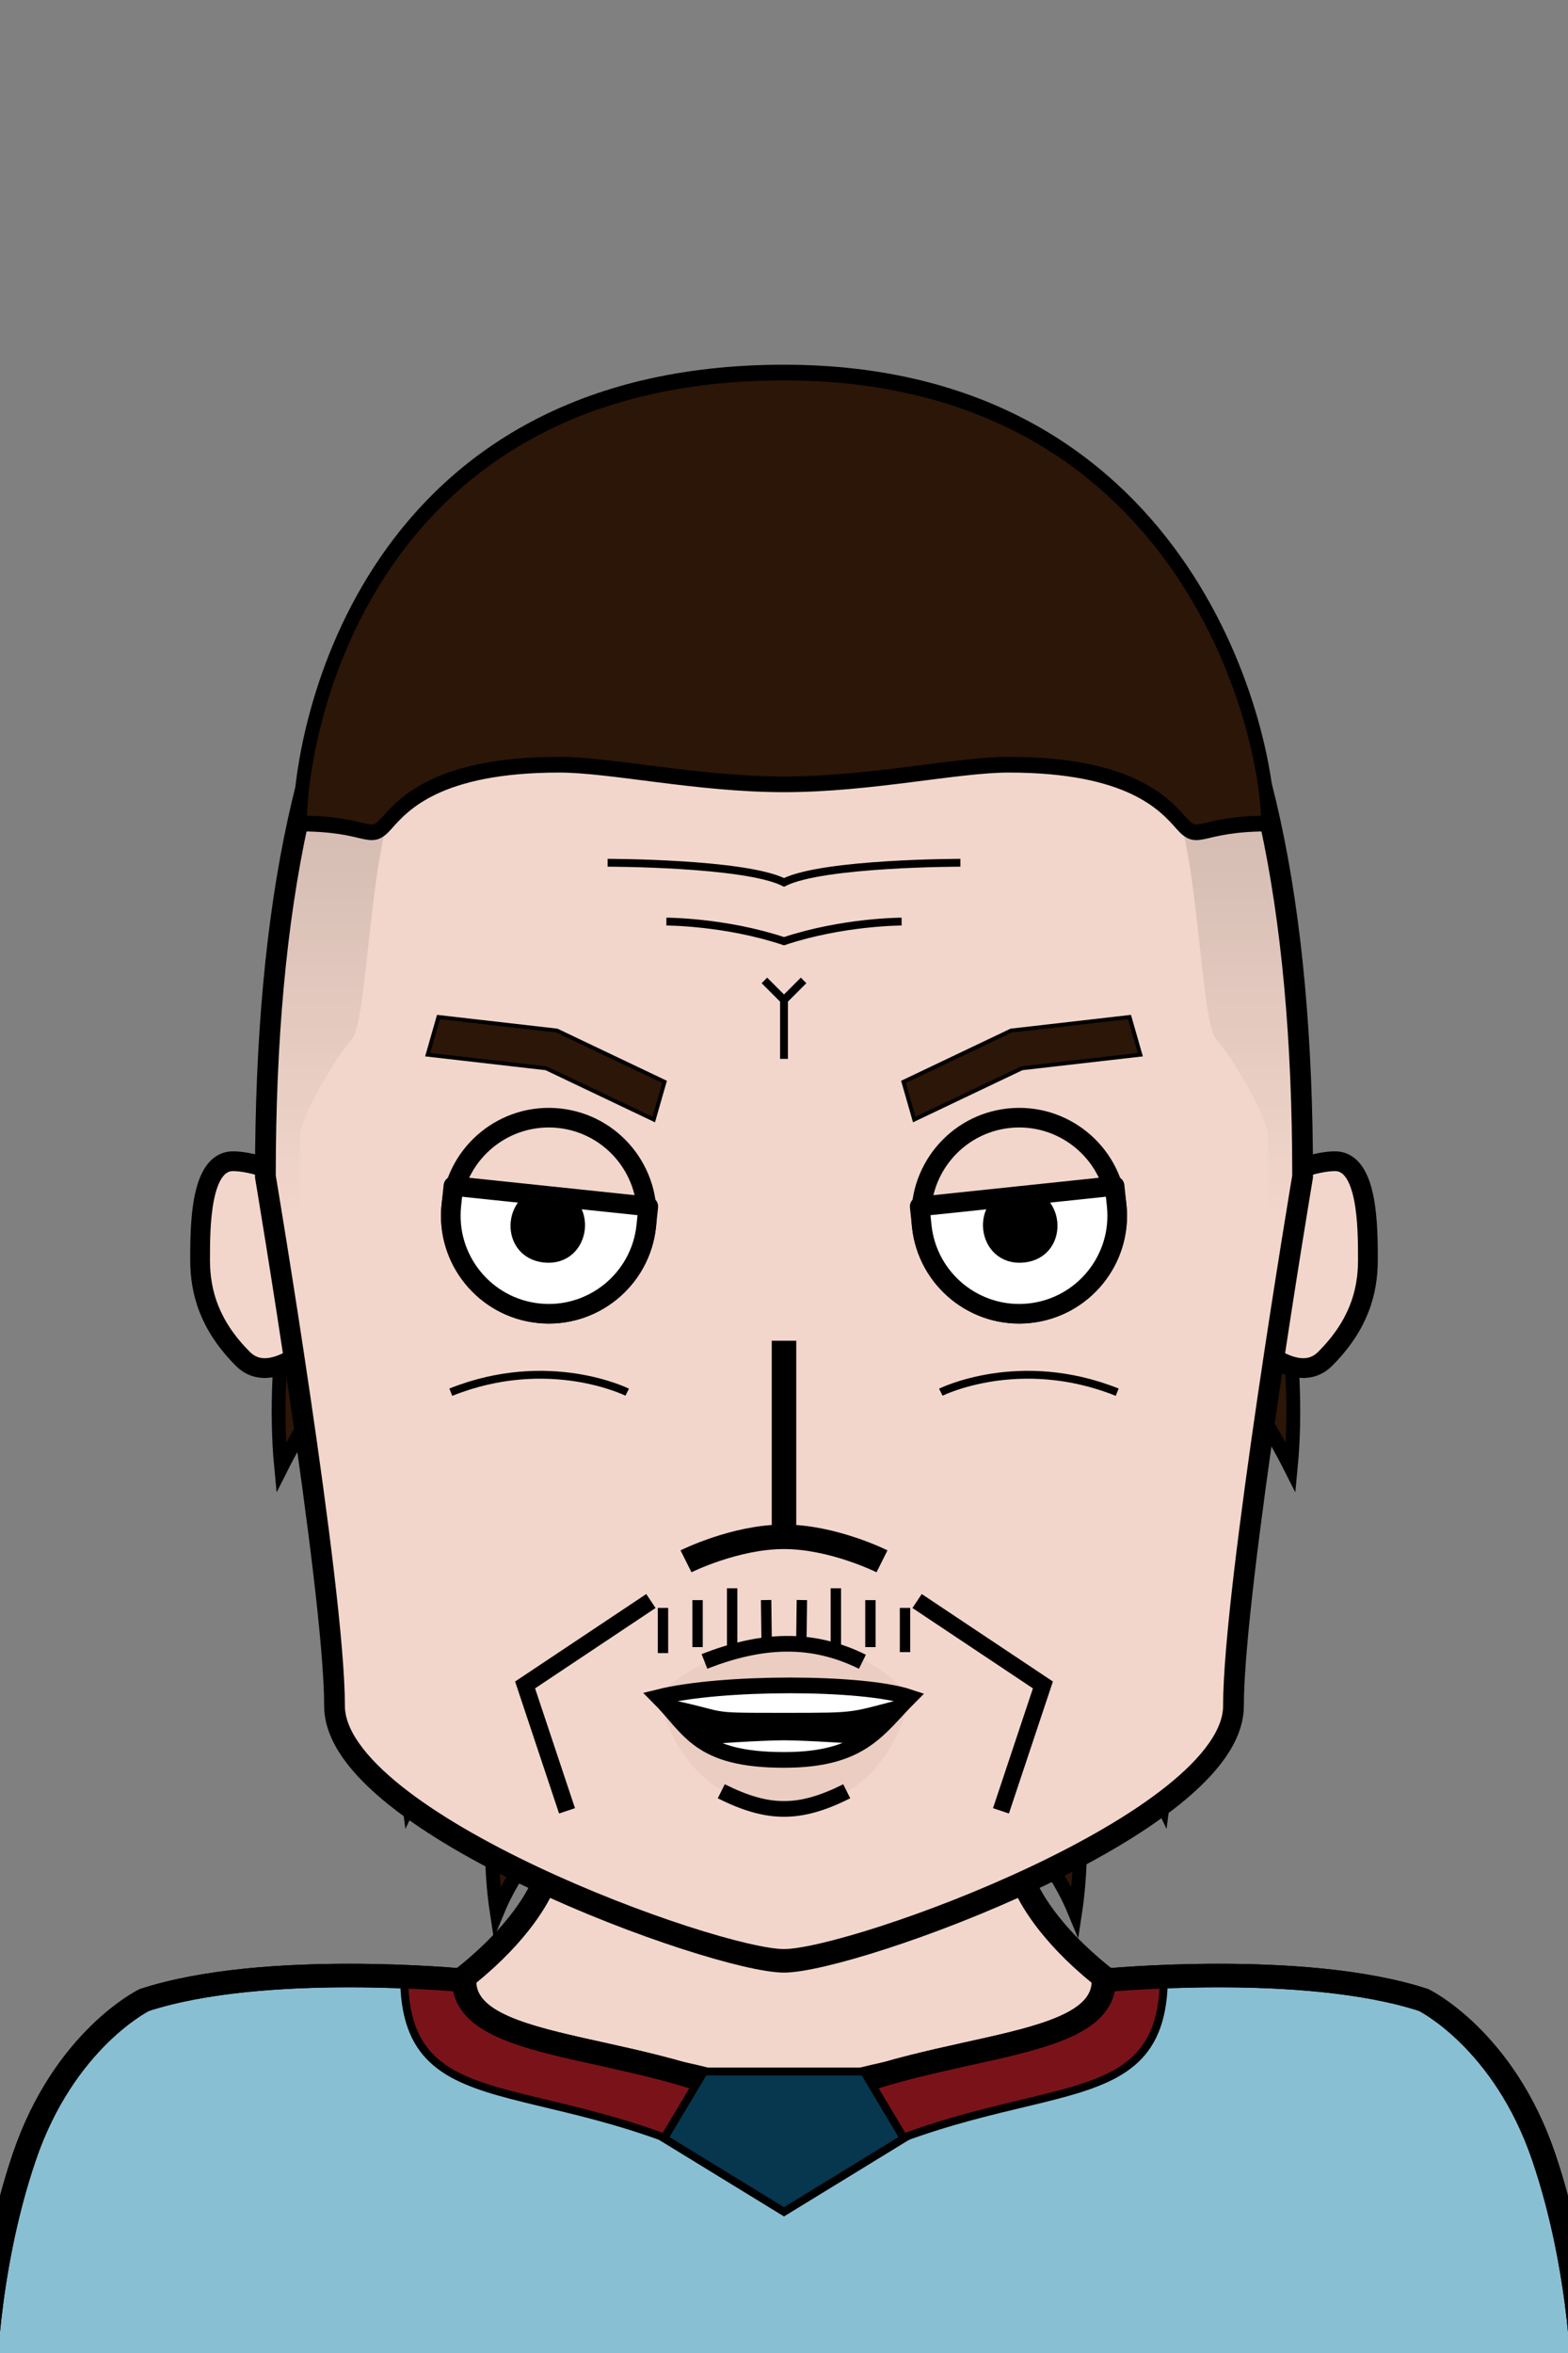 <svg xmlns="http://www.w3.org/2000/svg" version="1.2" baseProfile="tiny" width="100%" height="100%" viewBox="0 0 400 600" preserveAspectRatio="xMinYMin meet">
<rect x="0" y="0" width="400" height="600" fill="#808080" stroke="none"/>
<g transform="scale(0.882 1) translate(26.824 0)">
<path fill="#2C1608" stroke="#000" stroke-width="4" d="M59.75 313.8s-8.5 30.69-5.25 60.4c11.25-19.71 25-32.34 25-32.34S64.17 391.7 69.17 416.2c16.5-28 26.66-41.67 26.66-41.67S86.5 427.7 91.5 460.2c18-33 33.67-47.67 33.67-47.67s-14.3 40.12-8.3 75.12c21.5-46 81.38-32.85 81.38-32.85L196 325zm281.5 0s8.5 30.69 5.25 60.4c-11.25-19.71-25-32.34-25-32.34s15.33 49.84 10.33 74.34c-16.5-28-26.66-41.67-26.66-41.67s9.33 53.17 4.33 85.67c-18-33-33.67-47.67-33.67-47.67s14.3 40.12 8.3 75.12c-21.5-46-81.38-32.85-81.38-32.85L205 325z" class="shaggyBg"/>
</g>
<g transform="scale(1.02 1) translate(-3.922 0)">
<path fill="#f2d6cb" stroke="#000" stroke-width="6" d="M10 600s0-50 60-70 70-50 70-50l60-180 60 180s10 30 70 50 60 70 60 70" class="body"/>
</g>
<g transform="scale(1.02 1) translate(-3.922 0)">
<g stroke="#000"><path fill="#89bfd3" stroke-width="6" d="M120 505c0 20 50 15 80 35 30-20 80-15 80-35 0 0 50-5 80 5 0 0 20 10 30 40s10 60 10 60H0s0-30 10-60 30-40 30-40c30-10 80-5 80-5Z" class="hockeyPrimary"/><path fill="#7a1319" stroke-width="2" d="M120 505c0 20 50 15 80 30 30-15 80-10 80-30l15-1c0 41-40 21-95 56-55-35-95-15-95-56z" class="collarSecondary"/><path fill="none" stroke-width="6" d="M120 505c0 20 50 15 80 35 30-20 80-15 80-35 0 0 50-5 80 5 0 0 20 10 30 40s10 60 10 60H0s0-30 10-60 30-40 30-40c30-10 80-5 80-5Z" class="hockeyStroke"/><path fill="#07364f" stroke-width="2" d="M180 528.21h40l10 17.05L200 564l-30-18.74z" class="shieldAccent"/></g>
</g>
<g transform="translate(32 290.6) scale(0.84 0.84) translate(4.381 6.552) translate(15.29 -3)">
<path fill="#f2d6cb" stroke="#000" stroke-width="6" d="M43 13S23 3 13 3 3 23 3 33s3 20 13 30 27-10 27-10z"/>
</g>
<g transform="translate(322 290.6) scale(-0.84 0.84) translate(-50.381 6.552) translate(15.29 -3)">
<path fill="#f2d6cb" stroke="#000" stroke-width="6" d="M43 13S23 3 13 3 3 23 3 33s3 20 13 30 27-10 27-10z"/>
</g>
<g transform="scale(0.882 1) translate(26.757 0)">
<path fill="#f2d6cb" stroke="#000" stroke-width="6" d="M200 100c100 0 150 60 150 200 0 0-20 105-20 135s-110 65-130 65-130-35-130-65-20-135-20-135c0-140 50-200 150-200Z" class="head"/><path fill="rgba(0,0,0,0)" d="M60 300H50c0-140 50-200 150-200s150 60 150 200h-10v-10c0-5-10-20-15-25s-5-55-15-65c-40-40-60 0-110 0s-70-40-110 0c-10 10-10 60-15 65s-15 20-15 25z" class="headShave"/><path fill="rgba(0,0,0,0)" d="M200 410c30 0 50 10 50 10 30 0 90-15 90-120h10s-20 105-20 135-110 65-130 65-130-35-130-65-20-135-20-135h10c0 105 60 120 90 120 0 0 20-10 50-10" class="faceShave"/>
</g>
<g>
<path fill="none" stroke="#000" stroke-width="2" d="M240 355s20-10 45 0m-125 0s-20-10-45 0" class="eyeline5"/>
</g>
<g transform="translate(140.5 420.5) scale(2.14 2.14) translate(-5.061 -7.724)">
<path fill="none" stroke="#000" stroke-width="2" d="M17 2 2 12l5 15" class="shp0"/>
</g>
<g transform="translate(240.5 420.5) scale(-2.14 2.14) translate(-13.939 -7.724)">
<path fill="none" stroke="#000" stroke-width="2" d="M17 2 2 12l5 15" class="shp0"/>
</g>
<g>
<path fill="none" stroke="#000" stroke-width="2" d="M200 270v-15l5-5-5 5-5-5m-25-15s15 0 30 5c15-5 30-5 30-5m-75-15s35 0 45 5c10-5 45-5 45-5"/>
</g>
<g transform="scale(0.882 1) translate(26.757 0)">
<path stroke="#000" stroke-width="3" d="m205.17 408-.17 12m10-15v16.28m10-13.26V420m10-10v11.28M194.83 408l.17 12m-10-15v16.28m-10-13.26V420m-10-10v11.53"/>
</g>
<g transform="translate(-125 -25) rotate(6 265 335)">
<path d="M265 360c-13.8 0-25-11.2-25-25s11.2-25 25-25 25 11.2 25 25-11.2 25-25 25" style="fill:none;stroke:#000;stroke-width:5;stroke-linecap:round;stroke-linejoin:round"/><path d="M265 360c-13.8 0-25-11.2-25-25v-5h50v5c0 13.8-11.2 25-25 25" style="fill:#fff;stroke:#000;stroke-width:5;stroke-linecap:round;stroke-linejoin:round"/><path d="M265 330c-10 0-10 15 0 15s10-15 0-15" style="stroke:#000;stroke-width:4;stroke-linecap:round;stroke-linejoin:round"/>
</g>
<g transform="translate(-5 -25) rotate(-6 265 335) scale(-1 1) translate(-530 0)">
<path d="M265 360c-13.8 0-25-11.2-25-25s11.2-25 25-25 25 11.2 25 25-11.2 25-25 25" style="fill:none;stroke:#000;stroke-width:5;stroke-linecap:round;stroke-linejoin:round"/><path d="M265 360c-13.8 0-25-11.2-25-25v-5h50v5c0 13.8-11.2 25-25 25" style="fill:#fff;stroke:#000;stroke-width:5;stroke-linecap:round;stroke-linejoin:round"/><path d="M265 330c-10 0-10 15 0 15s10-15 0-15" style="stroke:#000;stroke-width:4;stroke-linecap:round;stroke-linejoin:round"/>
</g>
<g transform="translate(109 261.5) rotate(16 31 8.5)">
<path fill="#2C1608" stroke="#000" d="M61 16V6L31 1 1 6v10l30-5z"/>
</g>
<g transform="translate(229 261.5) rotate(-16 31 8.5) scale(-1 1) translate(-62 0)">
<path fill="#2C1608" stroke="#000" d="M61 16V6L31 1 1 6v10l30-5z"/>
</g>
<g transform="translate(0 48.766) scale(-1 1) translate(-400 0)">
<path d="M168 384s9-13.77 32-14.03c17.4-.2 32 13.2 32 13.2s-4.29 28.26-32 28.83c-27.29.56-32-28-32-28" style="opacity:.05;mix-blend-mode:multiply;fill:#501414"/><path d="M168 384c12-4 48-4 64 0-8 8-10 16-32 16-20 0-24-8-32-16Z" style="fill:#000;stroke:#000"/><path d="M168 384c12-4 48-4 64 0-20 4-10 4-32 4-20 0-16 0-32-4m12 12s14-1 20-1 20 1 20 1-4 4-20 4c-12 0-20-4-20-4" style="fill:#fff"/><path d="M168 384c12-4 48-4 64 0-8 8-10 16-32 16-20 0-24-8-32-16Zm16 24c12 6 20 6 32 0m4.29-33.12c-14.52-5.66-27.29-6.34-40.29.09" style="fill:none;stroke:#000;stroke-width:4"/>
</g>
<g transform="translate(0 12.5) scale(-1.25 1.25) translate(-360 -71.5)">
<path fill="#f2d6cb" stroke="#000" stroke-width="5" d="M180 380s10-5 20-5 20 5 20 5m-20-5v-40" class="nose"/>
</g>
<g transform="scale(-1 1) translate(-400 0) scale(0.882 1) translate(26.757 0)">
<defs><linearGradient id="a" x1="200" x2="200" y1="100" y2="310" gradientUnits="userSpaceOnUse"><stop offset="0" stop-color="rgba(0,0,0,.25)"/><stop offset="1" stop-color="rgba(0,0,0,0)"/></linearGradient></defs><path d="M60 310H50v-10c0-140 50-200 150-200s150 60 150 200v10h-10v-20c0-5-10-20-15-25s-5-55-15-65c-40-40-60 0-110 0s-70-40-110 0c-10 10-10 60-15 65s-15 20-15 25z" style="fill:url(#a);stroke:none"/><path fill="#2C1608" stroke="#000" stroke-width="4" d="M200 95c120 0 140 90 140 115-20 0-20 5-25 0s-15-15-50-15c-15 0-40 5-65 5s-50-5-65-5c-35 0-45 10-50 15s-5 0-25 0c0-25 25-115 140-115Z"/>
</g>
</svg>